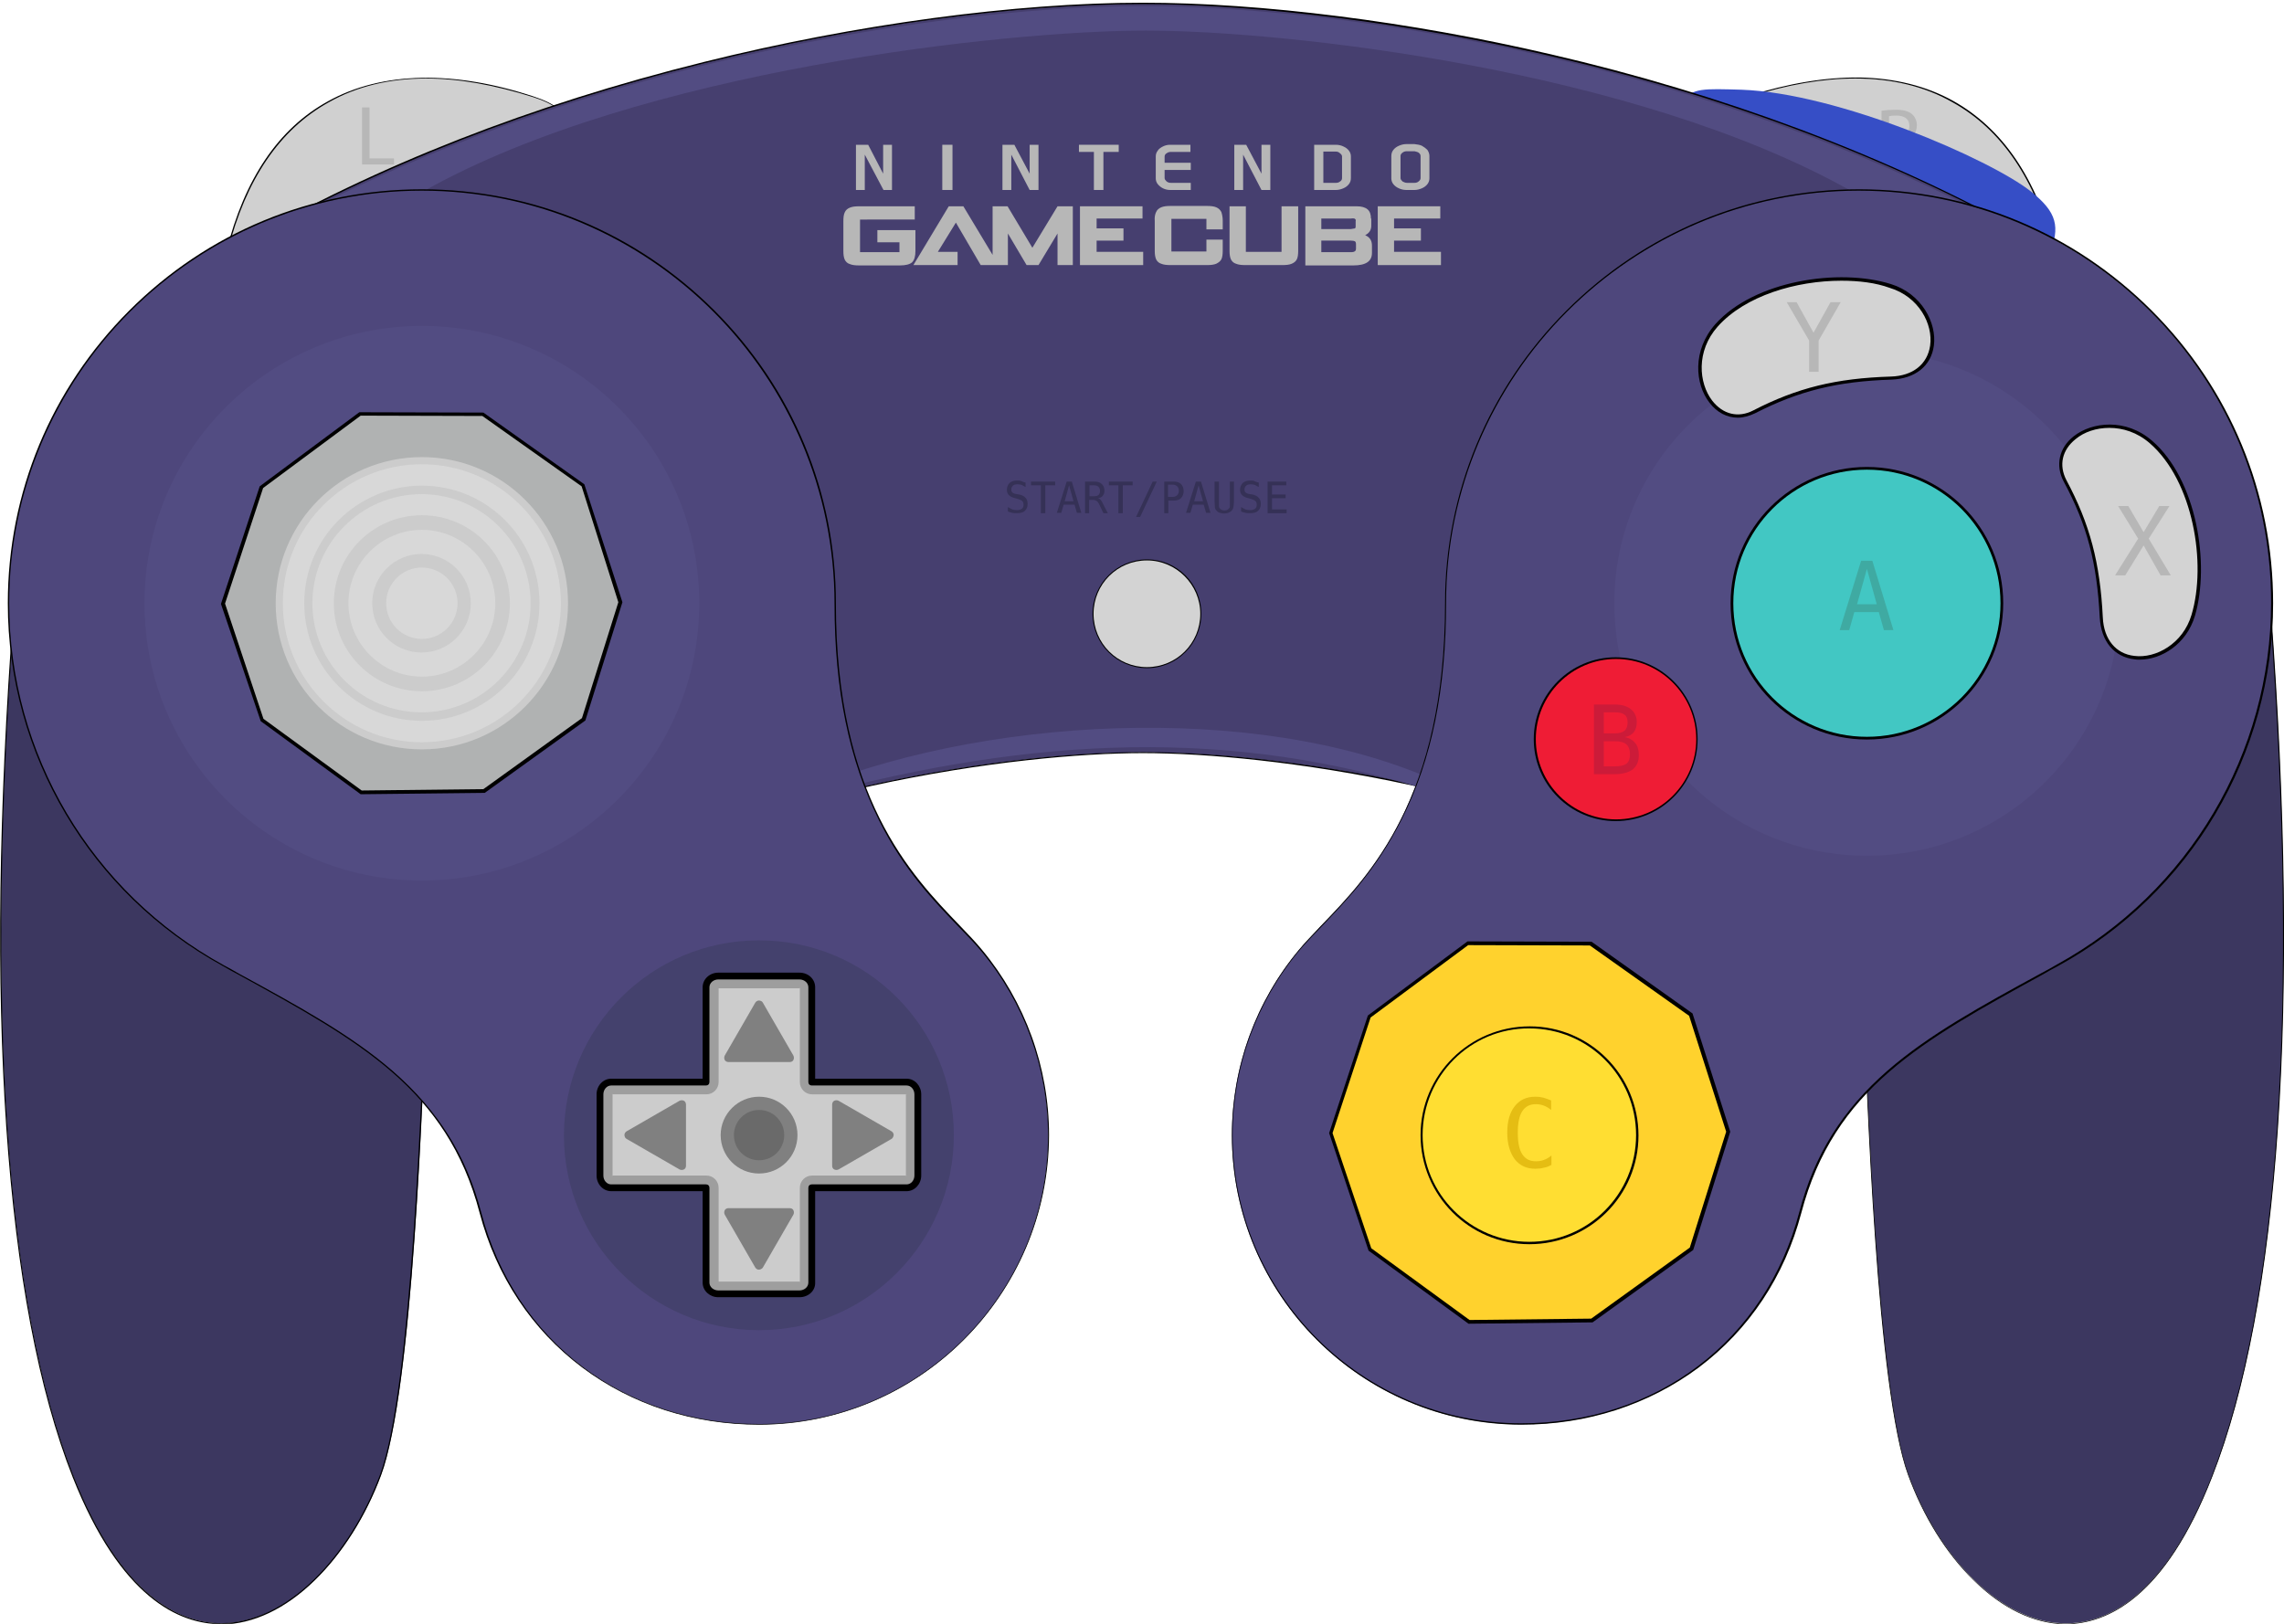 <?xml version="1.0" encoding="utf-8"?>
<!-- Generator: Adobe Illustrator 19.0.0, SVG Export Plug-In . SVG Version: 6.00 Build 0)  -->
<svg version="1.1" baseProfile="tiny"
	 id="svg2" inkscape:version="0.46" sodipodi:version="0.32" inkscape:output_extension="org.inkscape.output.svg.inkscape" sodipodi:docname="gamecube-controller.svg" xmlns:rdf="http://www.w3.org/1999/02/22-rdf-syntax-ns#" xmlns:dc="http://purl.org/dc/elements/1.1/" xmlns:svg="http://www.w3.org/2000/svg" xmlns:cc="http://creativecommons.org/ns#" xmlns:sodipodi="http://sodipodi.sourceforge.net/DTD/sodipodi-0.dtd" xmlns:inkscape="http://www.inkscape.org/namespaces/inkscape"
	 xmlns="http://www.w3.org/2000/svg" xmlns:xlink="http://www.w3.org/1999/xlink" x="0px" y="0px" viewBox="32.8 157.3 671.9 477.8"
	 xml:space="preserve">
<defs>
	
	
		<inkscape:perspective  sodipodi:type="inkscape:persp3d" inkscape:vp_x="0 : 526.18109 : 1" inkscape:vp_y="0 : 1000 : 0" id="perspective10" inkscape:vp_z="744.09448 : 526.18109 : 1" inkscape:persp3d-origin="372.04724 : 350.78739 : 1">
		</inkscape:perspective>
	
		<inkscape:perspective  sodipodi:type="inkscape:persp3d" inkscape:vp_x="0 : 526.18109 : 1" inkscape:vp_y="0 : 1000 : 0" id="perspective2390" inkscape:vp_z="744.09448 : 526.18109 : 1" inkscape:persp3d-origin="372.04724 : 350.78739 : 1">
		</inkscape:perspective>
	
		<inkscape:perspective  sodipodi:type="inkscape:persp3d" inkscape:vp_x="0 : 106.07078 : 1" inkscape:vp_y="0 : 1000 : 0" id="perspective3517" inkscape:vp_z="778.99109 : 106.07078 : 1" inkscape:persp3d-origin="389.49554 : 70.713852 : 1">
		</inkscape:perspective>
</defs>
<sodipodi:namedview  showgrid="false" bordercolor="#666666" id="base" inkscape:zoom="1.4538721" gridtolerance="10000" pagecolor="#ffffff" objecttolerance="10" guidetolerance="10" borderopacity="1.0" inkscape:cy="243.48772" inkscape:cx="380.30106" showguides="true" inkscape:guide-bbox="true" inkscape:window-height="980" inkscape:window-width="1678" inkscape:current-layer="layer1" inkscape:document-units="px" inkscape:window-x="0" inkscape:window-y="25" inkscape:pageopacity="0.0" inkscape:pageshadow="2">
	</sodipodi:namedview>
<g>
	<g id="path3209">
		<g>
			<path fill="#D0D0D0" d="M99.6,231.3c11.8-47.1,46.3-59.6,90.2-45.5C233.7,199.9,101.2,231.3,99.6,231.3z"/>
		</g>
		<g>
			<path d="M99.6,231.4h-0.2l0-0.2c5.3-21.2,15.3-36.1,29.9-44.1c7.9-4.4,17.2-6.7,27.5-6.9c10.1-0.2,21.2,1.6,33,5.5
				c6.4,2.1,9.4,4.6,9,7.7c-1.3,8.1-27.9,18-50,24.9C124.7,225.7,100.4,231.4,99.6,231.4z M158.2,180.4c-10.8,0-20.4,2.3-28.7,7
				c-14.4,8-24.4,22.7-29.7,43.7c2.4-0.5,25.3-5.8,49-13.2c31.6-9.8,48.8-18.4,49.7-24.7c0.4-2.8-2.5-5.3-8.8-7.3
				C178.3,182.3,167.8,180.4,158.2,180.4z"/>
		</g>
	</g>
	<g>
		<path fill="#B7B7B7" d="M139.3,188.9h2.2v15h7.2v1.8h-9.4V188.9z"/>
	</g>
	<g id="path3273">
		<g>
			<path fill="#D0D0D0" d="M637.2,231.3c-11.8-47.1-46.3-59.6-90.2-45.5C503,199.9,635.6,231.3,637.2,231.3z"/>
		</g>
		<g>
			<path d="M637.3,231.4h-0.2c-0.8,0-25.1-5.7-49.2-13.2c-22.1-6.9-48.8-16.8-50-24.9c-0.5-3,2.5-5.6,9-7.7c11.9-3.8,23-5.6,33-5.5
				c10.3,0.2,19.6,2.5,27.5,6.9c14.5,8.1,24.6,22.9,29.9,44.1L637.3,231.4z M578.6,180.4c-9.6,0-20.1,1.8-31.6,5.5
				c-6.2,2-9.2,4.5-8.8,7.3c0.9,6.3,18.1,14.8,49.7,24.7c23.6,7.4,46.6,12.7,49,13.2c-5.3-21-15.3-35.7-29.7-43.7
				C599,182.7,589.3,180.4,578.6,180.4z"/>
		</g>
	</g>
	<g>
		<path fill="#B7B7B7" d="M586.3,189.9c1.1-0.2,2.7-0.3,4.2-0.3c2.3,0,3.8,0.4,4.9,1.4c0.8,0.8,1.3,1.9,1.3,3.2
			c0,2.2-1.4,3.7-3.2,4.3v0.1c1.3,0.4,2.1,1.6,2.5,3.4c0.5,2.3,0.9,4,1.3,4.6H595c-0.3-0.5-0.6-1.9-1.1-4c-0.5-2.3-1.4-3.2-3.4-3.3
			h-2v7.3h-2.2V189.9z M588.5,197.6h2.2c2.3,0,3.8-1.3,3.8-3.2c0-2.2-1.6-3.1-3.9-3.1c-1,0-1.8,0.1-2.1,0.2V197.6z"/>
	</g>
	<g id="path2516">
		<path sodipodi:nodetypes="csssc" fill="#3C3760" d="M700.8,337.4c8.9,120.6,1.7,206-17.3,254.4c-27.7,70.9-73.5,42.6-89.3-0.6
			c-10.8-29.5-13.1-146.6-13.7-155C579.9,427.8,701.4,338,700.8,337.4z"/>
		<path d="M640.6,635.2c-0.1,0-0.2,0-0.3,0c-9.2-0.1-18.5-4.6-27-13c-8-7.8-14.8-18.8-19.2-30.9c-9.2-25.1-12.2-111.9-13.3-144.6
			c-0.2-5.5-0.3-9.2-0.4-10.5c-0.4-6.4,65.4-56.7,100.8-83.8c11-8.4,18.9-14.5,19.4-15.1l0-0.4l0.3,0.3l0,0.1v0
			c8.6,115.7,2.6,203.7-17.3,254.5C669.7,627.6,652.6,635.1,640.6,635.2z M700.6,337.8c-1.1,1-5.8,4.6-19.3,15
			c-32.8,25.1-101.1,77.3-100.7,83.5c0.1,1.3,0.2,4.9,0.4,10.5c1,29.5,4.1,119.4,13.3,144.5c4.4,12,11.2,23,19.1,30.8
			c8.5,8.3,17.7,12.8,26.8,12.9c0.1,0,0.2,0,0.3,0c11.9,0,28.9-7.5,42.8-43C703.2,541.1,709.2,453.3,700.6,337.8z"/>
	</g>
	<path id="path3275" sodipodi:nodetypes="csscc" fill="#364EC6" d="M528.1,187.2c2.1-4.1,6.2-3.8,17-3.5c28.5,1,73.2,20.5,85.1,29.9
		c7.8,6.2,8.7,10.4,5.5,18.6L528.1,187.2z"/>
	<g id="path3211">
		<path sodipodi:nodetypes="ccsccssc" fill="#463F6F" d="M104.3,228.9l83.2,196.9c63.3-35.5,140.4-47.1,181.5-47.1
			s117.8,11.3,181.5,47.1l83.2-196.9C540.8,175.3,429,158.3,369,158.3c-31.8,0-78.5,4.9-129,17.4
			C195.4,186.8,147.6,203.9,104.3,228.9z"/>
		<path d="M550.6,426l-0.1-0.1c-66.2-37.1-145.2-47-181.5-47c-36.3,0-115.3,9.9-181.5,47l-0.1,0.1l-0.1-0.2l-83.2-197l0.1-0.1
			c39.3-22.7,85-40.6,135.8-53.2c44.6-11.1,91.6-17.4,129-17.4c34.8,0,78.5,5.5,120.1,15.2c25.1,5.8,49.6,13.2,72.6,21.8
			c25.9,9.7,50.2,21,72.1,33.7l0.1,0.1l-0.1,0.1L550.6,426z M104.5,229l83.1,196.6c28.1-15.8,62.3-28.5,99-36.8
			c28.7-6.5,58.7-10.2,82.5-10.2c23.9,0,53.9,3.7,82.3,10.1c36.5,8.3,70.8,21,99.1,36.9L633.5,229c-96.5-55.7-211.6-70.5-264.5-70.5
			c-37.4,0-84.4,6.3-129,17.4C189.4,188.5,143.7,206.4,104.5,229z"/>
	</g>
	<path id="path3610" sodipodi:nodetypes="ccccc" fill="#524C82" d="M272.1,391.4c65-17.4,123.4-20.2,183.1-0.9l3.2-1.9
		c-49.4-24.1-130.9-21.8-187,0.6L272.1,391.4z"/>
	<path id="path3319" sodipodi:nodetypes="ccsccssc" fill="#524C82" d="M104.3,229.7l53.4-16.3c63.3-35.5,171-47.1,212.1-47.1
		s143.7,11.3,207.4,47.1l56.5,16.3C540.8,176.1,429,159.1,369,159.1c-31.8,0-78.5,4.9-129,17.4C195.4,187.6,147.6,204.7,104.3,229.7
		z"/>
	<g id="path3241">
		<path sodipodi:nodetypes="csssc" fill="#3C3760" d="M36.9,337.4c-9,120.6-1.7,206,17.5,254.4c28.1,70.9,74.5,42.6,90.5-0.6
			c11-29.5,13.3-146.6,13.9-155C159.3,427.8,36.2,338,36.9,337.4z"/>
		<path d="M97.8,635.2c-12.2,0-29.5-7.6-43.6-43.2C34.1,541.1,28,453.2,36.7,337.5v0l0-0.1L37,337l0,0.4c0.5,0.6,8.6,6.7,19.7,15.1
			c35.9,27,102.6,77.4,102.1,83.8c-0.1,1.3-0.2,4.9-0.4,10.5c-1.1,32.7-4.2,119.5-13.5,144.6c-4.5,12.1-11.4,23-19.5,30.9
			c-8.6,8.4-18.1,12.9-27.4,13C98,635.1,97.9,635.2,97.8,635.2z M37,337.8c-8.6,115.5-2.6,203.3,17.5,254
			c14.1,35.5,31.3,43.1,43.3,43.1c0.1,0,0.2,0,0.3,0c9.2-0.1,18.6-4.6,27.1-12.9c8-7.8,14.9-18.7,19.4-30.8
			c9.3-25.1,12.4-115,13.5-144.5c0.2-5.5,0.3-9.2,0.4-10.5c0.4-6.2-68.8-58.4-102-83.5C42.8,342.4,38.1,338.8,37,337.8z"/>
	</g>
	<g id="path3263">
		<path sodipodi:nodetypes="ccscccssc" fill="#4E477C" d="M638,441.4c-37.6,20.7-65.7,34.7-75.7,72.8c-10,38.1-42.9,62.2-82,62.2
			c-47,0-85.1-38.1-85.1-85.1c0-20.7,7.4-39.7,19.7-54.4c12.3-14.8,43-34.9,43-102s54.5-121.6,121.6-121.6s121.6,54.5,121.6,121.6
			C701.2,380.7,675.7,420.7,638,441.4z"/>
		<path d="M480.4,576.5c-47,0-85.2-38.2-85.2-85.2c0-19.9,7-39.3,19.7-54.5c1.8-2.2,4-4.4,6.5-7.1c14.5-15,36.5-37.8,36.5-94.9
			c0-32.5,12.7-63.1,35.7-86.1s53.6-35.7,86.1-35.7c32.5,0,63.1,12.7,86.1,35.7s35.7,53.6,35.7,86.1c0,44.4-24.2,85.3-63.2,106.7
			l-0.1-0.1l0.1,0.1c-1.5,0.8-3,1.6-4.5,2.5c-35.7,19.6-61.5,33.7-71.1,70.2c-4.9,18.6-15.3,34.3-30.2,45.5
			C517.7,570.7,499.7,576.5,480.4,576.5z M579.6,213.4c-67,0-121.4,54.5-121.4,121.4c0,25.2-4.2,46-13,63.5
			c-7.4,14.8-16.4,24.1-23.6,31.6c-2.5,2.6-4.7,4.9-6.5,7c-12.7,15.2-19.7,34.5-19.7,54.3c0,46.8,38.1,84.9,84.9,84.9
			c39.8,0,71.9-24.4,81.8-62.1c4.4-16.9,12.7-30.1,26-41.7c12.2-10.6,27.5-19,45.3-28.7c1.5-0.8,3-1.6,4.5-2.5
			c38.9-21.4,63-62.2,63-106.5C701,267.9,646.6,213.4,579.6,213.4z"/>
	</g>
	<g id="path3187">
		<path sodipodi:nodetypes="ccscccssc" fill="#4E477C" d="M98.4,441.4c37.6,20.7,65.7,34.7,75.7,72.8c10,38.1,42.9,62.2,82,62.2
			c47,0,85.1-38.1,85.1-85.1c0-20.7-7.4-39.7-19.7-54.4s-43-34.9-43-102S224,213.2,156.9,213.2S35.3,267.7,35.3,334.8
			C35.3,380.7,60.8,420.7,98.4,441.4z"/>
		<path d="M256.1,576.5c-19.3,0-37.3-5.8-52-16.8c-14.8-11.1-25.3-26.9-30.2-45.5c-9.6-36.5-35.4-50.6-71.1-70.2
			c-1.5-0.8-3-1.6-4.5-2.5c-39-21.4-63.2-62.3-63.2-106.7c0-32.5,12.7-63.1,35.7-86.1s53.6-35.7,86.1-35.7
			c32.5,0,63.1,12.7,86.1,35.7s35.7,53.6,35.7,86.1c0,57.1,22,79.8,36.5,94.9c2.5,2.6,4.7,4.9,6.5,7.1
			c12.7,15.3,19.7,34.6,19.7,54.5C341.3,538.3,303.1,576.5,256.1,576.5z M156.9,213.4c-67,0-121.4,54.5-121.4,121.4
			c0,44.3,24.2,85.1,63.1,106.5c1.5,0.8,3,1.6,4.5,2.5c17.8,9.7,33.1,18.1,45.3,28.7c13.3,11.6,21.6,24.8,26,41.7
			c9.9,37.7,42,62.1,81.8,62.1c46.8,0,84.9-38.1,84.9-84.9c0-19.8-7-39.1-19.7-54.3c-1.8-2.2-4-4.4-6.5-7
			c-7.2-7.5-16.3-16.8-23.6-31.6c-8.7-17.5-13-38.3-13-63.5C278.3,267.9,223.8,213.4,156.9,213.4z"/>
	</g>
	
		<path id="path3191" sodipodi:type="arc" sodipodi:cy="436.6759" sodipodi:cx="160" sodipodi:rx="121.56863" sodipodi:ry="121.56863" fill="#524C82" d="
		M238.5,334.8c0,45.1-36.6,81.6-81.6,81.6s-81.6-36.6-81.6-81.6s36.6-81.6,81.6-81.6S238.5,289.7,238.5,334.8z"/>
	
		<path id="path3193" sodipodi:type="arc" sodipodi:cy="586.08765" sodipodi:cx="274.11765" sodipodi:rx="85.098038" sodipodi:ry="85.098038" fill="#44416D" d="
		M313.4,491.3c0,31.7-25.7,57.4-57.3,57.4s-57.4-25.7-57.4-57.3c0,0,0,0,0,0c0-31.7,25.7-57.4,57.3-57.4
		C287.7,433.9,313.4,459.6,313.4,491.3C313.4,491.3,313.4,491.3,313.4,491.3z"/>
	
		<path id="path3199" sodipodi:type="arc" sodipodi:cy="436.6759" sodipodi:cx="160" sodipodi:rx="121.56863" sodipodi:ry="121.56863" fill="#524C82" d="
		M507.7,334.8c0,41,33.2,74.3,74.3,74.3c41,0,74.3-33.2,74.3-74.3S623,260.6,582,260.6S507.7,293.8,507.7,334.8z"/>
	
		<path id="path3203_1_" sodipodi:type="arc" sodipodi:cy="436.6759" sodipodi:cx="160" sodipodi:rx="121.56863" sodipodi:ry="121.56863" d="
		M541.9,334.8c0,22.1,17.9,40.1,40.1,40.1c22.1,0,40.1-17.9,40.1-40.1c0-22.1-17.9-40.1-40.1-40.1
		C559.8,294.7,541.9,312.7,541.9,334.8z"/>
	
		<path id="path3203" sodipodi:type="arc" sodipodi:cy="436.6759" sodipodi:cx="160" sodipodi:rx="121.56863" sodipodi:ry="121.56863" fill="#42C7C3" d="
		M542.7,334.8c0,21.7,17.6,39.3,39.3,39.3s39.3-17.6,39.3-39.3c0-21.7-17.6-39.3-39.3-39.3S542.7,313.1,542.7,334.8z"/>
	
		<path id="path3207_1_" sodipodi:type="arc" sodipodi:cy="410.00925" sodipodi:cx="367.05884" sodipodi:rx="16.470589" sodipodi:ry="16.470589" d="
		M386.2,337.9c0,8.8-7.1,16-16,16c-8.8,0-16-7.1-16-16c0,0,0,0,0,0c0-8.8,7.1-16,16-16S386.2,329.1,386.2,337.9
		C386.2,337.9,386.2,337.9,386.2,337.9z"/>
	
		<path id="path3207" sodipodi:type="arc" sodipodi:cy="410.00925" sodipodi:cx="367.05884" sodipodi:rx="16.470589" sodipodi:ry="16.470589" fill="#D3D3D3" d="
		M385.9,337.9c0,8.7-7,15.7-15.7,15.7c-8.7,0-15.7-7-15.7-15.7c0,0,0,0,0,0c0-8.7,7-15.7,15.7-15.7
		C378.8,322.2,385.9,329.3,385.9,337.9C385.9,337.9,385.9,337.9,385.9,337.9z"/>
	<g id="path3232" sodipodi:nodetypes="czzzz">
		<g>
			<path fill="#D3D3D3" d="M589.2,268.5c17.2-0.5,15-22.3-0.2-27.1c-15.3-4.8-39.8-1.1-51.2,11.6c-11.3,12.7-1,31.7,11,25.4
				S571.9,269,589.2,268.5z"/>
		</g>
		<g>
			<path d="M544,280.2c-3.1,0-6.1-1.5-8.3-4.4c-4.3-5.5-5.1-15.4,1.7-23.1c11.5-12.9,36.5-16.6,51.7-11.8c9,2.8,13.5,11.4,12.6,18.1
				c-0.8,6-5.5,9.7-12.4,10l0,0c-16,0.5-27.3,3.3-40.2,9.9C547.4,279.7,545.7,280.2,544,280.2z M574.5,239.9
				c-13.3,0-28.3,4.4-36.4,13.5c-6.4,7.2-5.6,16.6-1.6,21.8c3.2,4.1,7.7,5.1,12,2.9c13-6.7,24.4-9.5,40.6-10l0,0
				c6.4-0.2,10.7-3.6,11.5-9.1c0.9-6.3-3.3-14.4-11.9-17C584.6,240.5,579.7,239.9,574.5,239.9z"/>
		</g>
	</g>
	
		<path id="path3258" sodipodi:type="arc" sodipodi:cy="436.6759" sodipodi:cx="160" sodipodi:rx="121.56863" sodipodi:ry="121.56863" fill="#CCCCCC" stroke="#000000" stroke-linecap="round" stroke-linejoin="round" d="
		M205.5,334.8c0,26.9-21.8,48.6-48.6,48.6s-48.6-21.8-48.6-48.6c0-26.9,21.8-48.6,48.6-48.6S205.5,308,205.5,334.8z"/>
	
		<path id="path3295" sodipodi:type="arc" sodipodi:cy="436.6759" sodipodi:cx="160" sodipodi:rx="121.56863" sodipodi:ry="121.56863" fill="none" stroke="#797979" stroke-miterlimit="10" d="
		M195.8,334.8c0,21.5-17.4,39-39,39s-39-17.4-39-39s17.4-39,39-39S195.8,313.3,195.8,334.8z"/>
	
		<path id="path3297" sodipodi:type="arc" sodipodi:cy="436.6759" sodipodi:cx="160" sodipodi:rx="121.56863" sodipodi:ry="121.56863" fill="none" stroke="#797979" stroke-width="8.868" stroke-linecap="round" stroke-linejoin="round" d="
		M184.3,334.8c0,15.1-12.3,27.4-27.4,27.4s-27.4-12.3-27.4-27.4s12.3-27.4,27.4-27.4S184.3,319.7,184.3,334.8z"/>
	
		<path id="path3301" sodipodi:type="arc" sodipodi:cy="436.6759" sodipodi:cx="160" sodipodi:rx="121.56863" sodipodi:ry="121.56863" fill="none" stroke="#797979" stroke-width="15" stroke-linecap="round" stroke-linejoin="round" d="
		M170.4,334.8c0,7.5-6.1,13.6-13.6,13.6c-7.5,0-13.6-6.1-13.6-13.6s6.1-13.6,13.6-13.6S170.4,327.3,170.4,334.8z"/>
	<path id="text3303" fill="#3FAAA2" d="M582,324.7l-2.9,10.4h5.8L582,324.7 M580.3,322.3h3.3l6.2,20.4H587l-1.5-5.3h-7.2l-1.5,5.3
		H574L580.3,322.3"/>
	<path id="text3311" fill="#B7B7B7" d="M558.4,246.2h2.9l5,9l5-9h3l-6.5,11.3v9.2h-2.8v-9.2L558.4,246.2"/>
	<g id="path3237" sodipodi:nodetypes="czzzz">
		<g>
			<path fill="#D3D3D3" d="M650.9,339c0.8,17.2,22.5,14.7,27.1-0.7c4.6-15.3,0.4-39.9-12.5-51s-31.7-0.5-25.3,11.4
				S650.1,321.8,650.9,339z"/>
		</g>
		<g>
			<path d="M662.2,351.4c-0.5,0-1,0-1.5-0.1c-6-0.7-9.8-5.3-10.2-12.3c-0.8-16-3.7-27.2-10.6-40c-2.5-4.7-1.4-9.9,2.9-13.3
				c5.4-4.3,15.4-5.4,23.1,1.3c13.1,11.3,17.1,36.2,12.6,51.5C676,346.9,668.6,351.4,662.2,351.4z M653.3,283.2
				c-3.8,0-7.4,1.2-9.9,3.3c-4,3.2-5,7.7-2.7,12.1c6.9,12.9,9.9,24.3,10.7,40.4c0.3,6.4,3.8,10.7,9.3,11.3
				c6.3,0.8,14.3-3.6,16.8-12.1c4.5-15,0.5-39.4-12.3-50.5C661.5,284.5,657.3,283.2,653.3,283.2z"/>
		</g>
	</g>
	<path id="text3315" fill="#B7B7B7" d="M655.9,306.2h3l4.5,7.7l4.6-7.7h3l-6.1,9.6l6.5,10.8h-3l-5-8.8l-5.4,8.8h-3l6.8-10.8
		L655.9,306.2"/>
	<g id="rect3249">
		<path fill="#9E9E9E" d="M244.1,444.5c-2,0-3.6,1.5-3.6,3.3v27.9h-27.9c-1.8,0-3.3,1.6-3.3,3.6v23.9c0,2,1.5,3.6,3.3,3.6h27.9v27.9
			c0,1.8,1.6,3.3,3.6,3.3H268c2,0,3.6-1.5,3.6-3.3v-27.9h27.9c1.8,0,3.3-1.6,3.3-3.6v-23.9c0-2-1.5-3.6-3.3-3.6h-27.9v-27.9
			c0-1.8-1.6-3.3-3.6-3.3H244.1z"/>
		<path d="M268,539h-23.9c-2.5,0-4.6-1.9-4.6-4.3v-26.9h-26.9c-2.4,0-4.3-2.1-4.3-4.6v-23.9c0-2.5,1.9-4.6,4.3-4.6h26.9v-26.9
			c0-2.4,2.1-4.3,4.6-4.3H268c2.6,0,4.6,1.9,4.6,4.3v26.9h26.9c2.4,0,4.3,2.1,4.3,4.6v23.9c0,2.5-1.9,4.6-4.3,4.6h-26.9v26.9
			C272.7,537.1,270.6,539,268,539z M212.6,476.7c-1.3,0-2.3,1.2-2.3,2.6v23.9c0,1.4,1,2.6,2.3,2.6h27.9c0.6,0,1,0.4,1,1v27.9
			c0,1.3,1.2,2.3,2.6,2.3H268c1.4,0,2.6-1,2.6-2.3v-27.9c0-0.6,0.4-1,1-1h27.9c1.3,0,2.3-1.2,2.3-2.6v-23.9c0-1.4-1-2.6-2.3-2.6
			h-27.9c-0.6,0-1-0.4-1-1v-27.9c0-1.3-1.2-2.3-2.6-2.3h-23.9c-1.4,0-2.6,1-2.6,2.3v27.9c0,0.6-0.4,1-1,1H212.6z"/>
	</g>
	
		<path id="path4071" inkscape:original="M 255.09375 540.09375 C 253.08883 540.09374 251.5 541.55887 251.5 543.375 L 251.5 571.28125 L 223.59375 571.28125 C 221.77764 571.28124 220.3125 572.9013 220.3125 574.90625 L 220.3125 598.8125 C 220.3125 600.81741 221.77765 602.4375 223.59375 602.4375 L 251.5 602.4375 L 251.5 630.34375 C 251.5 632.15985 253.08883 633.62503 255.09375 633.625 L 279.03125 633.625 C 281.03617 633.62499 282.65623 632.15985 282.65625 630.34375 L 282.65625 602.4375 L 310.53125 602.4375 C 312.34736 602.43749 313.8125 600.81745 313.8125 598.8125 L 313.8125 574.90625 C 313.8125 572.90132 312.34735 571.28125 310.53125 571.28125 L 282.65625 571.28125 L 282.65625 543.375 C 282.65625 541.55888 281.03618 540.09375 279.03125 540.09375 L 255.09375 540.09375 z " sodipodi:type="inkscape:offset" inkscape:radius="-3.6088684" fill="#CCCCCC" d="
		M268.1,447.8c0,0.3,0.2,0.3,0,0.3h-23.9v27.6c0,2-1.6,3.6-3.6,3.6h-27.9c0.3,0,0.3-0.2,0.3,0v23.9c0,0.2,0,0-0.3,0h27.9
		c2,0,3.6,1.6,3.6,3.6v27.6h23.9c0.2,0,0,0,0,0.3v-27.9c0-2,1.6-3.6,3.6-3.6h27.9c-0.3,0-0.3,0.2-0.3,0v-23.9c0-0.2,0,0,0.3,0h-27.9
		c-2,0-3.6-1.6-3.6-3.6V447.8z"/>
	
		<path id="path3254" sodipodi:type="arc" sodipodi:cy="588.15552" sodipodi:cx="265.37897" sodipodi:rx="15.811819" sodipodi:ry="15.811819" fill="#808080" d="
		M267.4,491.3c0,6.3-5.1,11.3-11.3,11.3c-6.3,0-11.3-5.1-11.3-11.3s5.1-11.3,11.3-11.3C262.3,480,267.4,485,267.4,491.3z"/>
	<path id="path2449" fill="#808080" d="M256,451.7c-0.4,0-0.8,0.3-1,0.6l-9,15.6c-0.2,0.4-0.2,0.9,0,1.3c0.2,0.4,0.7,0.6,1.1,0.6h18
		c0.5,0,0.9-0.2,1.1-0.6c0.2-0.4,0.2-0.9,0-1.3l-9-15.6C257,451.9,256.5,451.7,256,451.7z"/>
	<path id="path2452" fill="#808080" d="M256,530.9c-0.4,0-0.8-0.3-1-0.6l-9-15.6c-0.2-0.4-0.2-0.9,0-1.3c0.2-0.4,0.7-0.6,1.1-0.6h18
		c0.5,0,0.9,0.2,1.1,0.6s0.2,0.9,0,1.3l-9,15.6C257,530.6,256.5,530.9,256,530.9z"/>
	<path id="path3230" fill="#808080" d="M295.7,491.2c0-0.4-0.3-0.8-0.6-1l-15.6-9c-0.4-0.2-0.9-0.2-1.3,0c-0.4,0.2-0.6,0.7-0.6,1.1
		v18c0,0.5,0.2,0.9,0.6,1.1c0.4,0.2,0.9,0.2,1.3,0l15.6-9C295.4,492.2,295.7,491.7,295.7,491.2z"/>
	<path id="path3233" fill="#808080" d="M216.5,491.2c0-0.4,0.3-0.8,0.6-1l15.6-9c0.4-0.2,0.9-0.2,1.3,0c0.4,0.2,0.6,0.7,0.6,1.1v18
		c0,0.5-0.2,0.9-0.6,1.1c-0.4,0.2-0.9,0.2-1.3,0l-15.6-9C216.7,492.2,216.5,491.7,216.5,491.2z"/>
	<path id="text4027" fill="#353156" d="M334.5,299.3v1.3c-0.4-0.2-0.8-0.4-1.1-0.6c-0.4-0.1-0.8-0.2-1.2-0.2c-0.6,0-1.1,0.1-1.4,0.4
		c-0.3,0.3-0.5,0.6-0.5,1.1c0,0.4,0.1,0.7,0.3,0.9c0.2,0.2,0.6,0.4,1.3,0.5l0.7,0.1c0.9,0.2,1.5,0.5,1.9,1c0.4,0.4,0.6,1,0.6,1.8
		c0,0.9-0.3,1.5-0.8,2s-1.3,0.7-2.4,0.7c-0.4,0-0.9,0-1.3-0.1c-0.4-0.1-0.9-0.2-1.3-0.4v-1.3c0.5,0.3,0.9,0.5,1.3,0.7
		c0.4,0.1,0.9,0.2,1.3,0.2c0.6,0,1.1-0.1,1.5-0.4c0.4-0.3,0.5-0.7,0.5-1.2c0-0.5-0.1-0.8-0.4-1.1c-0.2-0.2-0.7-0.4-1.3-0.6l-0.7-0.2
		c-0.9-0.2-1.5-0.5-1.9-0.9c-0.4-0.4-0.6-0.9-0.6-1.6c0-0.8,0.3-1.5,0.8-2c0.6-0.5,1.3-0.7,2.2-0.7c0.4,0,0.7,0,1.1,0.1
		C333.7,299.1,334.1,299.2,334.5,299.3 M336.2,299h7v1.1h-2.9v8.2h-1.3v-8.2h-2.9V299 M347.3,300.1l-1.3,4.7h2.6L347.3,300.1
		 M346.6,299h1.5l2.8,9.2h-1.3l-0.7-2.4h-3.2l-0.7,2.4h-1.3L346.6,299 M355.8,303.9c0.3,0.1,0.6,0.2,0.8,0.5
		c0.2,0.2,0.5,0.7,0.8,1.4l1.3,2.5h-1.3l-1.1-2.3c-0.3-0.7-0.6-1.1-0.9-1.3c-0.3-0.2-0.6-0.3-1-0.3h-1.2v3.9H352V299h2.6
		c1,0,1.8,0.2,2.3,0.7c0.5,0.5,0.8,1.1,0.8,2c0,0.6-0.2,1.1-0.5,1.5C356.9,303.6,356.4,303.8,355.8,303.9 M353.3,300v3.3h1.4
		c0.6,0,1-0.1,1.3-0.4c0.3-0.3,0.4-0.7,0.4-1.2c0-0.5-0.2-0.9-0.5-1.2c-0.3-0.3-0.8-0.4-1.4-0.4H353.3 M359,299h7v1.1h-2.9v8.2h-1.3
		v-8.2H359V299 M371.9,299h1.2l-4.9,10.4H367L371.9,299 M376.4,300v3.5h1.4c0.6,0,1-0.2,1.3-0.5c0.3-0.3,0.5-0.7,0.5-1.3
		s-0.2-1-0.5-1.3c-0.3-0.3-0.8-0.5-1.4-0.5H376.4 M375.2,299h2.7c1,0,1.8,0.2,2.3,0.7c0.5,0.5,0.8,1.2,0.8,2.1
		c0,0.9-0.3,1.6-0.8,2.1c-0.5,0.5-1.3,0.7-2.3,0.7h-1.4v3.7h-1.2V299 M385.4,300.1l-1.3,4.7h2.6L385.4,300.1 M384.6,299h1.5l2.8,9.2
		h-1.3l-0.7-2.4h-3.2l-0.7,2.4h-1.3L384.6,299 M390.1,304.7V299h1.3v6.3c0,0.4,0,0.8,0,1c0,0.2,0.1,0.3,0.1,0.4
		c0.1,0.2,0.3,0.4,0.6,0.6c0.3,0.1,0.6,0.2,0.9,0.2c0.4,0,0.7-0.1,0.9-0.2c0.2-0.1,0.4-0.3,0.6-0.6c0.1-0.1,0.1-0.2,0.1-0.4
		c0-0.2,0-0.5,0-1V299h1.2v5.7c0,0.9-0.1,1.6-0.2,2c-0.1,0.4-0.3,0.7-0.6,1c-0.3,0.2-0.6,0.4-0.9,0.5c-0.4,0.1-0.7,0.2-1.2,0.2
		c-0.4,0-0.8-0.1-1.2-0.2s-0.7-0.3-0.9-0.5c-0.3-0.3-0.5-0.6-0.6-1C390.2,306.3,390.1,305.6,390.1,304.7 M403.1,299.3v1.3
		c-0.4-0.2-0.8-0.4-1.1-0.6c-0.4-0.1-0.8-0.2-1.2-0.2c-0.6,0-1.1,0.1-1.4,0.4c-0.3,0.3-0.5,0.6-0.5,1.1c0,0.4,0.1,0.7,0.3,0.9
		c0.2,0.2,0.6,0.4,1.3,0.5l0.7,0.1c0.9,0.2,1.5,0.5,1.9,1c0.4,0.4,0.6,1,0.6,1.8c0,0.9-0.3,1.5-0.8,2s-1.3,0.7-2.4,0.7
		c-0.4,0-0.9,0-1.3-0.1c-0.4-0.1-0.9-0.2-1.3-0.4v-1.3c0.5,0.3,0.9,0.5,1.3,0.7c0.4,0.1,0.9,0.2,1.3,0.2c0.6,0,1.1-0.1,1.5-0.4
		c0.4-0.3,0.5-0.7,0.5-1.2c0-0.5-0.1-0.8-0.4-1.1c-0.2-0.2-0.7-0.4-1.3-0.6l-0.7-0.2c-0.9-0.2-1.5-0.5-1.9-0.9
		c-0.4-0.4-0.6-0.9-0.6-1.6c0-0.8,0.3-1.5,0.8-2c0.6-0.5,1.3-0.7,2.2-0.7c0.4,0,0.7,0,1.1,0.1C402.2,299.1,402.7,299.2,403.1,299.3
		 M405.7,299h5.5v1.1h-4.2v2.7h4v1.1h-4v3.3h4.3v1.1h-5.6V299"/>
	
		<path id="path4073" sodipodi:type="arc" sodipodi:cy="588.15552" sodipodi:cx="265.37897" sodipodi:rx="15.811819" sodipodi:ry="15.811819" fill="#6A6A6A" d="
		M263.5,491.3c0,4.1-3.3,7.4-7.4,7.4c-4.1,0-7.4-3.3-7.4-7.4c0-4.1,3.3-7.4,7.4-7.4C260.2,483.9,263.5,487.2,263.5,491.3z"/>
	<g>
		
			<path id="path3243_6_" sodipodi:type="star" sodipodi:r2="99.460846" sodipodi:cy="428.68875" sodipodi:cx="163.45793" sodipodi:arg2="0.62831853" sodipodi:sides="5" sodipodi:arg1="0" sodipodi:r1="98.985367" inkscape:flatsided="false" inkscape:rounded="0" inkscape:randomized="0" d="
			M215.9,334.5L205,369.3l-29.6,21.3l-36.5,0.4l-29.4-21.5L97.8,335l11.4-34.6l29.3-21.8l36.5,0.1l29.7,21.1L215.9,334.5z"/>
		
			<path id="path3243_1_" sodipodi:type="star" sodipodi:r2="99.460846" sodipodi:cy="428.68875" sodipodi:cx="163.45793" sodipodi:arg2="0.62831853" sodipodi:sides="5" sodipodi:arg1="0" sodipodi:r1="98.985367" inkscape:flatsided="false" inkscape:rounded="0" inkscape:randomized="0" fill="#B0B2B2" d="
			M214.7,334.5l-10.7,34.1l-29,20.9l-35.8,0.4l-28.9-21.1L99,334.9l11.2-34l28.7-21.3l35.8,0.1l29.2,20.7L214.7,334.5z"/>
		
			<path id="path3258_2_" sodipodi:type="arc" sodipodi:cy="436.6759" sodipodi:cx="160" sodipodi:rx="121.56863" sodipodi:ry="121.56863" fill="#CCCCCC" d="
			M199.9,334.8c0,23.7-19.2,43-43,43s-43-19.2-43-43c0-23.7,19.2-43,43-43S199.9,311.1,199.9,334.8z"/>
		
			<path id="path3258_1_" sodipodi:type="arc" sodipodi:cy="436.6759" sodipodi:cx="160" sodipodi:rx="121.56863" sodipodi:ry="121.56863" fill="#D8D8D8" d="
			M197.8,334.8c0,22.6-18.3,40.9-40.9,40.9s-40.9-18.3-40.9-40.9c0-22.6,18.3-40.9,40.9-40.9S197.8,312.2,197.8,334.8z"/>
		
			<path id="path3297_5_" sodipodi:type="arc" sodipodi:cy="436.6759" sodipodi:cx="160" sodipodi:rx="121.56863" sodipodi:ry="121.56863" fill="#CCCCCC" d="
			M191.5,334.8c0,19.1-15.5,34.6-34.6,34.6s-34.6-15.5-34.6-34.6c0-19.1,15.5-34.6,34.6-34.6S191.5,315.7,191.5,334.8z"/>
		
			<path id="path3297_1_" sodipodi:type="arc" sodipodi:cy="436.6759" sodipodi:cx="160" sodipodi:rx="121.56863" sodipodi:ry="121.56863" fill="#D8D8D8" d="
			M188.9,334.8c0,17.7-14.4,32.1-32.1,32.1s-32.1-14.4-32.1-32.1c0-17.7,14.4-32.1,32.1-32.1S188.9,317.1,188.9,334.8z"/>
		
			<path id="path3297_3_" sodipodi:type="arc" sodipodi:cy="436.6759" sodipodi:cx="160" sodipodi:rx="121.56863" sodipodi:ry="121.56863" fill="#CCCCCC" d="
			M182.8,334.8c0,14.3-11.6,25.9-25.9,25.9s-25.9-11.6-25.9-25.9c0-14.3,11.6-25.9,25.9-25.9S182.8,320.5,182.8,334.8z"/>
		
			<path id="path3297_2_" sodipodi:type="arc" sodipodi:cy="436.6759" sodipodi:cx="160" sodipodi:rx="121.56863" sodipodi:ry="121.56863" fill="#D8D8D8" d="
			M178.5,334.8c0,11.9-9.7,21.6-21.6,21.6c-11.9,0-21.6-9.7-21.6-21.6c0-11.9,9.7-21.6,21.6-21.6
			C168.8,313.2,178.5,322.9,178.5,334.8z"/>
		
			<path id="path3301_2_" sodipodi:type="arc" sodipodi:cy="436.6759" sodipodi:cx="160" sodipodi:rx="121.56863" sodipodi:ry="121.56863" fill="#CCCCCC" d="
			M171.3,334.8c0,8-6.5,14.5-14.5,14.5s-14.5-6.5-14.5-14.5c0-8,6.5-14.5,14.5-14.5S171.3,326.8,171.3,334.8z"/>
		
			<path id="path3301_1_" sodipodi:type="arc" sodipodi:cy="436.6759" sodipodi:cx="160" sodipodi:rx="121.56863" sodipodi:ry="121.56863" fill="#D8D8D8" d="
			M167.4,334.8c0,5.8-4.7,10.5-10.5,10.5c-5.8,0-10.5-4.7-10.5-10.5c0-5.8,4.7-10.5,10.5-10.5C162.7,324.3,167.4,329,167.4,334.8z"
			/>
	</g>
	
		<path id="path3243_4_" sodipodi:type="star" sodipodi:r2="99.460846" sodipodi:cy="428.68875" sodipodi:cx="163.45793" sodipodi:arg2="0.62831853" sodipodi:sides="5" sodipodi:arg1="0" sodipodi:r1="98.985367" inkscape:flatsided="false" inkscape:rounded="0" inkscape:randomized="0" d="
		M541.8,490.3l-10.9,34.8l-29.6,21.3l-36.5,0.4l-29.4-21.5l-11.6-34.6l11.4-34.6l29.3-21.8l36.5,0.1l29.7,21.1L541.8,490.3z"/>
	
		<path id="path3243_2_" sodipodi:type="star" sodipodi:r2="99.460846" sodipodi:cy="428.68875" sodipodi:cx="163.45793" sodipodi:arg2="0.62831853" sodipodi:sides="5" sodipodi:arg1="0" sodipodi:r1="98.985367" inkscape:flatsided="false" inkscape:rounded="0" inkscape:randomized="0" fill="#FFD22D" d="
		M540.6,490.3l-10.7,34.1l-29,20.9l-35.8,0.4l-28.9-21.1l-11.4-33.9l11.2-34l28.7-21.3l35.8,0.1l29.2,20.7L540.6,490.3z"/>
	
		<path id="path3247_1_" sodipodi:type="arc" sodipodi:cy="586.08765" sodipodi:cx="274.11765" sodipodi:rx="85.098038" sodipodi:ry="85.098038" d="
		M450.7,491.3c0,17.7,14.3,32.1,32,32.1c17.7,0,32.1-14.3,32.1-32c0,0,0,0,0,0c0-17.7-14.3-32.1-32-32.1S450.7,473.6,450.7,491.3
		C450.7,491.3,450.7,491.3,450.7,491.3z"/>
	
		<path id="path3247" sodipodi:type="arc" sodipodi:cy="586.08765" sodipodi:cx="274.11765" sodipodi:rx="85.098038" sodipodi:ry="85.098038" fill="#FFDE32" d="
		M451.3,491.3c0,17.4,14.1,31.4,31.4,31.4c17.4,0,31.4-14.1,31.4-31.4c0,0,0,0,0,0c0-17.4-14.1-31.4-31.4-31.4
		C465.4,459.8,451.3,473.9,451.3,491.3C451.3,491.3,451.3,491.3,451.3,491.3z"/>
	<path id="text4053" fill="#E5BD13" d="M489.1,500.1c-0.7,0.4-1.4,0.7-2.2,0.8c-0.7,0.2-1.5,0.3-2.4,0.3c-2.6,0-4.6-0.9-6.1-2.8
		c-1.4-1.9-2.2-4.5-2.2-7.8c0-3.3,0.7-5.9,2.2-7.8c1.5-1.9,3.5-2.8,6.1-2.8c0.8,0,1.6,0.1,2.4,0.3c0.7,0.2,1.5,0.5,2.2,0.8v2.8
		c-0.7-0.6-1.4-1-2.2-1.3c-0.8-0.3-1.6-0.4-2.3-0.4c-1.8,0-3.1,0.7-4,2.1c-0.9,1.4-1.3,3.5-1.3,6.3c0,2.8,0.4,4.9,1.3,6.3
		c0.9,1.4,2.2,2.1,4,2.1c0.8,0,1.6-0.1,2.4-0.4c0.8-0.3,1.5-0.7,2.2-1.3V500.1"/>
	
		<path id="path3205_1_" sodipodi:type="arc" sodipodi:cy="436.6759" sodipodi:cx="160" sodipodi:rx="121.56863" sodipodi:ry="121.56863" d="
		M484,374.8c0,13.3,10.8,24.1,24.1,24.1c13.3,0,24.1-10.8,24.1-24.1c0-13.3-10.8-24.1-24.1-24.1C494.8,350.7,484,361.5,484,374.8z"
		/>
	
		<path id="path3205" sodipodi:type="arc" sodipodi:cy="436.6759" sodipodi:cx="160" sodipodi:rx="121.56863" sodipodi:ry="121.56863" fill="#EF1C35" d="
		M484.6,374.8c0,13,10.6,23.6,23.6,23.6c13,0,23.6-10.6,23.6-23.6c0-13-10.6-23.6-23.6-23.6C495.2,351.2,484.6,361.8,484.6,374.8z"
		/>
	<path id="text3307" fill="#CC1B39" d="M504.6,375.3v7.5h3.3c1.6,0,2.7-0.3,3.4-0.8c0.7-0.6,1-1.5,1-2.8c0-1.3-0.4-2.3-1.1-2.9
		c-0.7-0.6-1.8-0.9-3.4-0.9H504.6 M504.6,366.9v6.2h3.2c1.3,0,2.3-0.3,2.9-0.8c0.6-0.5,0.9-1.3,0.9-2.5c0-1-0.3-1.8-0.9-2.2
		c-0.6-0.5-1.5-0.7-2.9-0.7H504.6 M501.8,364.6h6c2.1,0,3.7,0.5,4.8,1.4c1.1,0.9,1.7,2.2,1.7,3.8c0,1.2-0.3,2.2-0.9,3
		c-0.6,0.7-1.5,1.2-2.7,1.4c1.3,0.2,2.4,0.8,3.1,1.7c0.8,0.9,1.1,2.1,1.1,3.6c0,1.9-0.6,3.2-1.8,4.2c-1.2,0.9-3,1.4-5.4,1.4h-6
		V364.6"/>
	<g>
		<path fill-rule="evenodd" fill="#B7B7B7" d="M383,202v-2.1h-6c-0.8,0-1.5,0.2-2.1,0.5c-0.6,0.3-1.2,0.7-1.5,1.2
			c-0.4,0.5-0.6,1.1-0.6,1.7v6.5c0,0.6,0.2,1.2,0.6,1.7c0.4,0.5,0.9,0.9,1.5,1.2c0.6,0.3,1.3,0.5,2.1,0.5h6.1v-2.1h-5.8
			c-0.5,0-0.9-0.1-1.3-0.4c-0.3-0.3-0.6-0.6-0.6-1v-2.4h7.7v-2.1h-7.7v-1.8c0-0.4,0.2-0.8,0.6-1c0.4-0.3,0.8-0.4,1.3-0.4H383
			L383,202z"/>
		<polygon fill-rule="evenodd" fill="#B7B7B7" points="398.5,213.2 398.5,202.8 403.9,213.2 406.5,213.2 406.5,199.9 403.9,199.9 
			403.9,208.4 399.4,199.9 395.9,199.9 395.9,213.2 398.5,213.2 		"/>
		<path fill-rule="evenodd" fill="#B7B7B7" d="M419.4,199.9v13.3h6.4c0.8,0,1.5-0.2,2.2-0.5c0.7-0.3,1.2-0.7,1.6-1.2
			c0.4-0.5,0.6-1.1,0.6-1.8v-6.4c0-0.6-0.2-1.2-0.6-1.7c-0.4-0.5-0.9-0.9-1.6-1.2c-0.6-0.3-1.4-0.5-2.2-0.5H419.4L419.4,199.9z
			 M427,202.4c0.4,0.3,0.6,0.6,0.6,1v6.3c0,0.4-0.2,0.8-0.6,1c-0.3,0.3-0.8,0.4-1.2,0.4h-3.7v-9.2h3.7
			C426.3,201.9,426.7,202.1,427,202.4L427,202.4z"/>
		<path fill-rule="evenodd" fill="#B7B7B7" d="M451.1,200.2c-0.6-0.3-1.4-0.4-2.2-0.5h-2.4c-0.8,0-1.5,0.2-2.2,0.5
			c-0.7,0.3-1.2,0.7-1.6,1.2c-0.4,0.5-0.6,1.1-0.6,1.8v6.6c0,0.6,0.2,1.2,0.6,1.7c0.4,0.5,0.9,0.9,1.6,1.2c0.6,0.3,1.4,0.5,2.2,0.5
			h2.4c0.8,0,1.5-0.2,2.2-0.5c0.7-0.3,1.2-0.7,1.6-1.2c0.4-0.5,0.6-1.1,0.6-1.7v-6.6c0-0.6-0.2-1.2-0.6-1.8
			C452.3,201,451.8,200.6,451.1,200.2L451.1,200.2z M450.1,202.2c0.4,0.3,0.6,0.6,0.6,1v6.5c0,0.4-0.2,0.7-0.6,1
			c-0.3,0.3-0.8,0.4-1.2,0.4h-2.2c-0.5,0-0.9-0.2-1.3-0.4c-0.3-0.3-0.6-0.6-0.6-1v-6.5c0-0.4,0.2-0.7,0.6-1c0.4-0.3,0.8-0.4,1.3-0.4
			h2.2C449.3,201.9,449.8,202,450.1,202.2L450.1,202.2z"/>
		<polygon fill-rule="evenodd" fill="#B7B7B7" points="456.5,221.6 456.5,218 438.1,218 438.1,235.3 456.7,235.3 456.7,231.4 
			442.9,231.4 442.9,228.1 450.8,228.1 450.8,224.5 442.9,224.5 442.9,221.6 456.5,221.6 		"/>
		<path fill-rule="evenodd" fill="#B7B7B7" d="M436.1,221.6c0-1.2-0.3-2.1-1-2.7c-0.7-0.6-1.8-0.9-3.2-0.9h-15.1v17.4h14.1
			c3.7,0,5.5-1.2,5.5-3.7v-2.1c0-1.5-0.6-2.5-2-3.1c1.2-0.6,1.8-1.5,1.8-2.8V221.6L436.1,221.6z M431.4,221.7
			c0.2,0.2,0.3,0.3,0.2,0.6v1.6c0,0.2,0,0.4-0.2,0.6l-1.2,0.2h-8.7v-3.1h8.7C430.9,221.5,431.3,221.6,431.4,221.7L431.4,221.7z
			 M421.5,231.5v-3.4h8.7c0.6,0,1,0.1,1.2,0.2c0.2,0.2,0.3,0.4,0.3,0.9v1.2c0,0.4-0.1,0.7-0.3,0.8c-0.2,0.2-0.6,0.3-1.2,0.3H421.5
			L421.5,231.5z"/>
		<path fill-rule="evenodd" fill="#B7B7B7" d="M414.6,218h-4.8v13.4h-10.5V218h-4.8v13c0,1.1,0.1,1.9,0.4,2.6
			c0.3,0.6,0.8,1.1,1.5,1.3c0.7,0.3,1.6,0.4,2.8,0.4h10.8c1.2,0,2.1-0.1,2.8-0.4c0.7-0.3,1.2-0.7,1.5-1.3c0.3-0.6,0.4-1.5,0.4-2.6
			V218L414.6,218z"/>
		<path fill-rule="evenodd" fill="#B7B7B7" d="M392.1,219.7c-0.3-0.6-0.8-1.1-1.5-1.4c-0.7-0.3-1.6-0.4-2.8-0.4h-10.6
			c-1.2,0-2.1,0.1-2.8,0.4c-0.7,0.3-1.2,0.7-1.5,1.4c-0.3,0.6-0.5,1.5-0.4,2.6v8.7c0,1.1,0.1,1.9,0.4,2.6c0.3,0.6,0.8,1.1,1.5,1.3
			c0.7,0.3,1.6,0.4,2.8,0.4h10.6c1.2,0,2.1-0.1,2.8-0.4c0.6-0.3,1.2-0.7,1.5-1.3c0.3-0.6,0.4-1.5,0.4-2.6v-3.2l-4.8,0v3.5h-10.3
			v-9.6h10.3v3.1h4.8v-2.6C392.5,221.2,392.3,220.3,392.1,219.7L392.1,219.7z"/>
		<polygon fill-rule="evenodd" fill="#B7B7B7" points="368.9,221.6 368.9,218 350.5,218 350.5,235.3 369.1,235.3 369.1,231.4 
			355.4,231.4 355.4,228.1 363.3,228.1 363.3,224.5 355.4,224.5 355.4,221.6 368.9,221.6 		"/>
		<polygon fill-rule="evenodd" fill="#B7B7B7" points="295.2,199.9 292.6,199.9 292.6,208.4 288.2,199.9 284.6,199.9 284.6,213.2 
			287.2,213.2 287.2,202.8 292.7,213.2 295.2,213.2 295.2,199.9 		"/>
		<polygon fill-rule="evenodd" fill="#B7B7B7" points="313,213.2 313,199.9 310,199.9 310,213.2 313,213.2 		"/>
		<polygon fill-rule="evenodd" fill="#B7B7B7" points="330.3,213.2 330.3,202.8 335.7,213.2 338.3,213.2 338.3,199.9 335.7,199.9 
			335.7,208.4 331.2,199.9 327.7,199.9 327.7,213.2 330.3,213.2 		"/>
		<polygon fill-rule="evenodd" fill="#B7B7B7" points="350.2,199.9 350.2,202 354.6,202 354.6,213.2 357.4,213.2 357.4,202 
			361.9,202 361.9,199.9 350.2,199.9 		"/>
		<polygon fill-rule="evenodd" fill="#B7B7B7" points="343.9,218 336.5,230.2 329.2,218 324.8,218 324.8,232.3 316.2,218 311.9,218 
			301.5,235.3 314.5,235.3 314.5,231.4 308.7,231.4 314,222.8 321.3,235.3 329.3,235.3 329.3,226 334.8,235.3 338.3,235.3 
			343.9,226 343.9,235.3 348.4,235.3 348.4,218 343.9,218 		"/>
		<path fill-rule="evenodd" fill="#B7B7B7" d="M301.9,221.8V218h-16.3c-1.2,0-2.1,0.1-2.8,0.4c-0.7,0.3-1.2,0.7-1.5,1.4
			c-0.3,0.6-0.4,1.5-0.4,2.6v8.7c0,1.1,0.1,1.9,0.4,2.6c0.3,0.6,0.8,1.1,1.5,1.3c0.7,0.3,1.6,0.4,2.8,0.4h11.9
			c1.7,0,2.9-0.3,3.6-0.9c0.7-0.7,1-1.8,1-3.4v-6.1h-11.2v3.6h6.5v2.9h-11.6v-9.6H301.9L301.9,221.8z"/>
	</g>
</g>
</svg>
